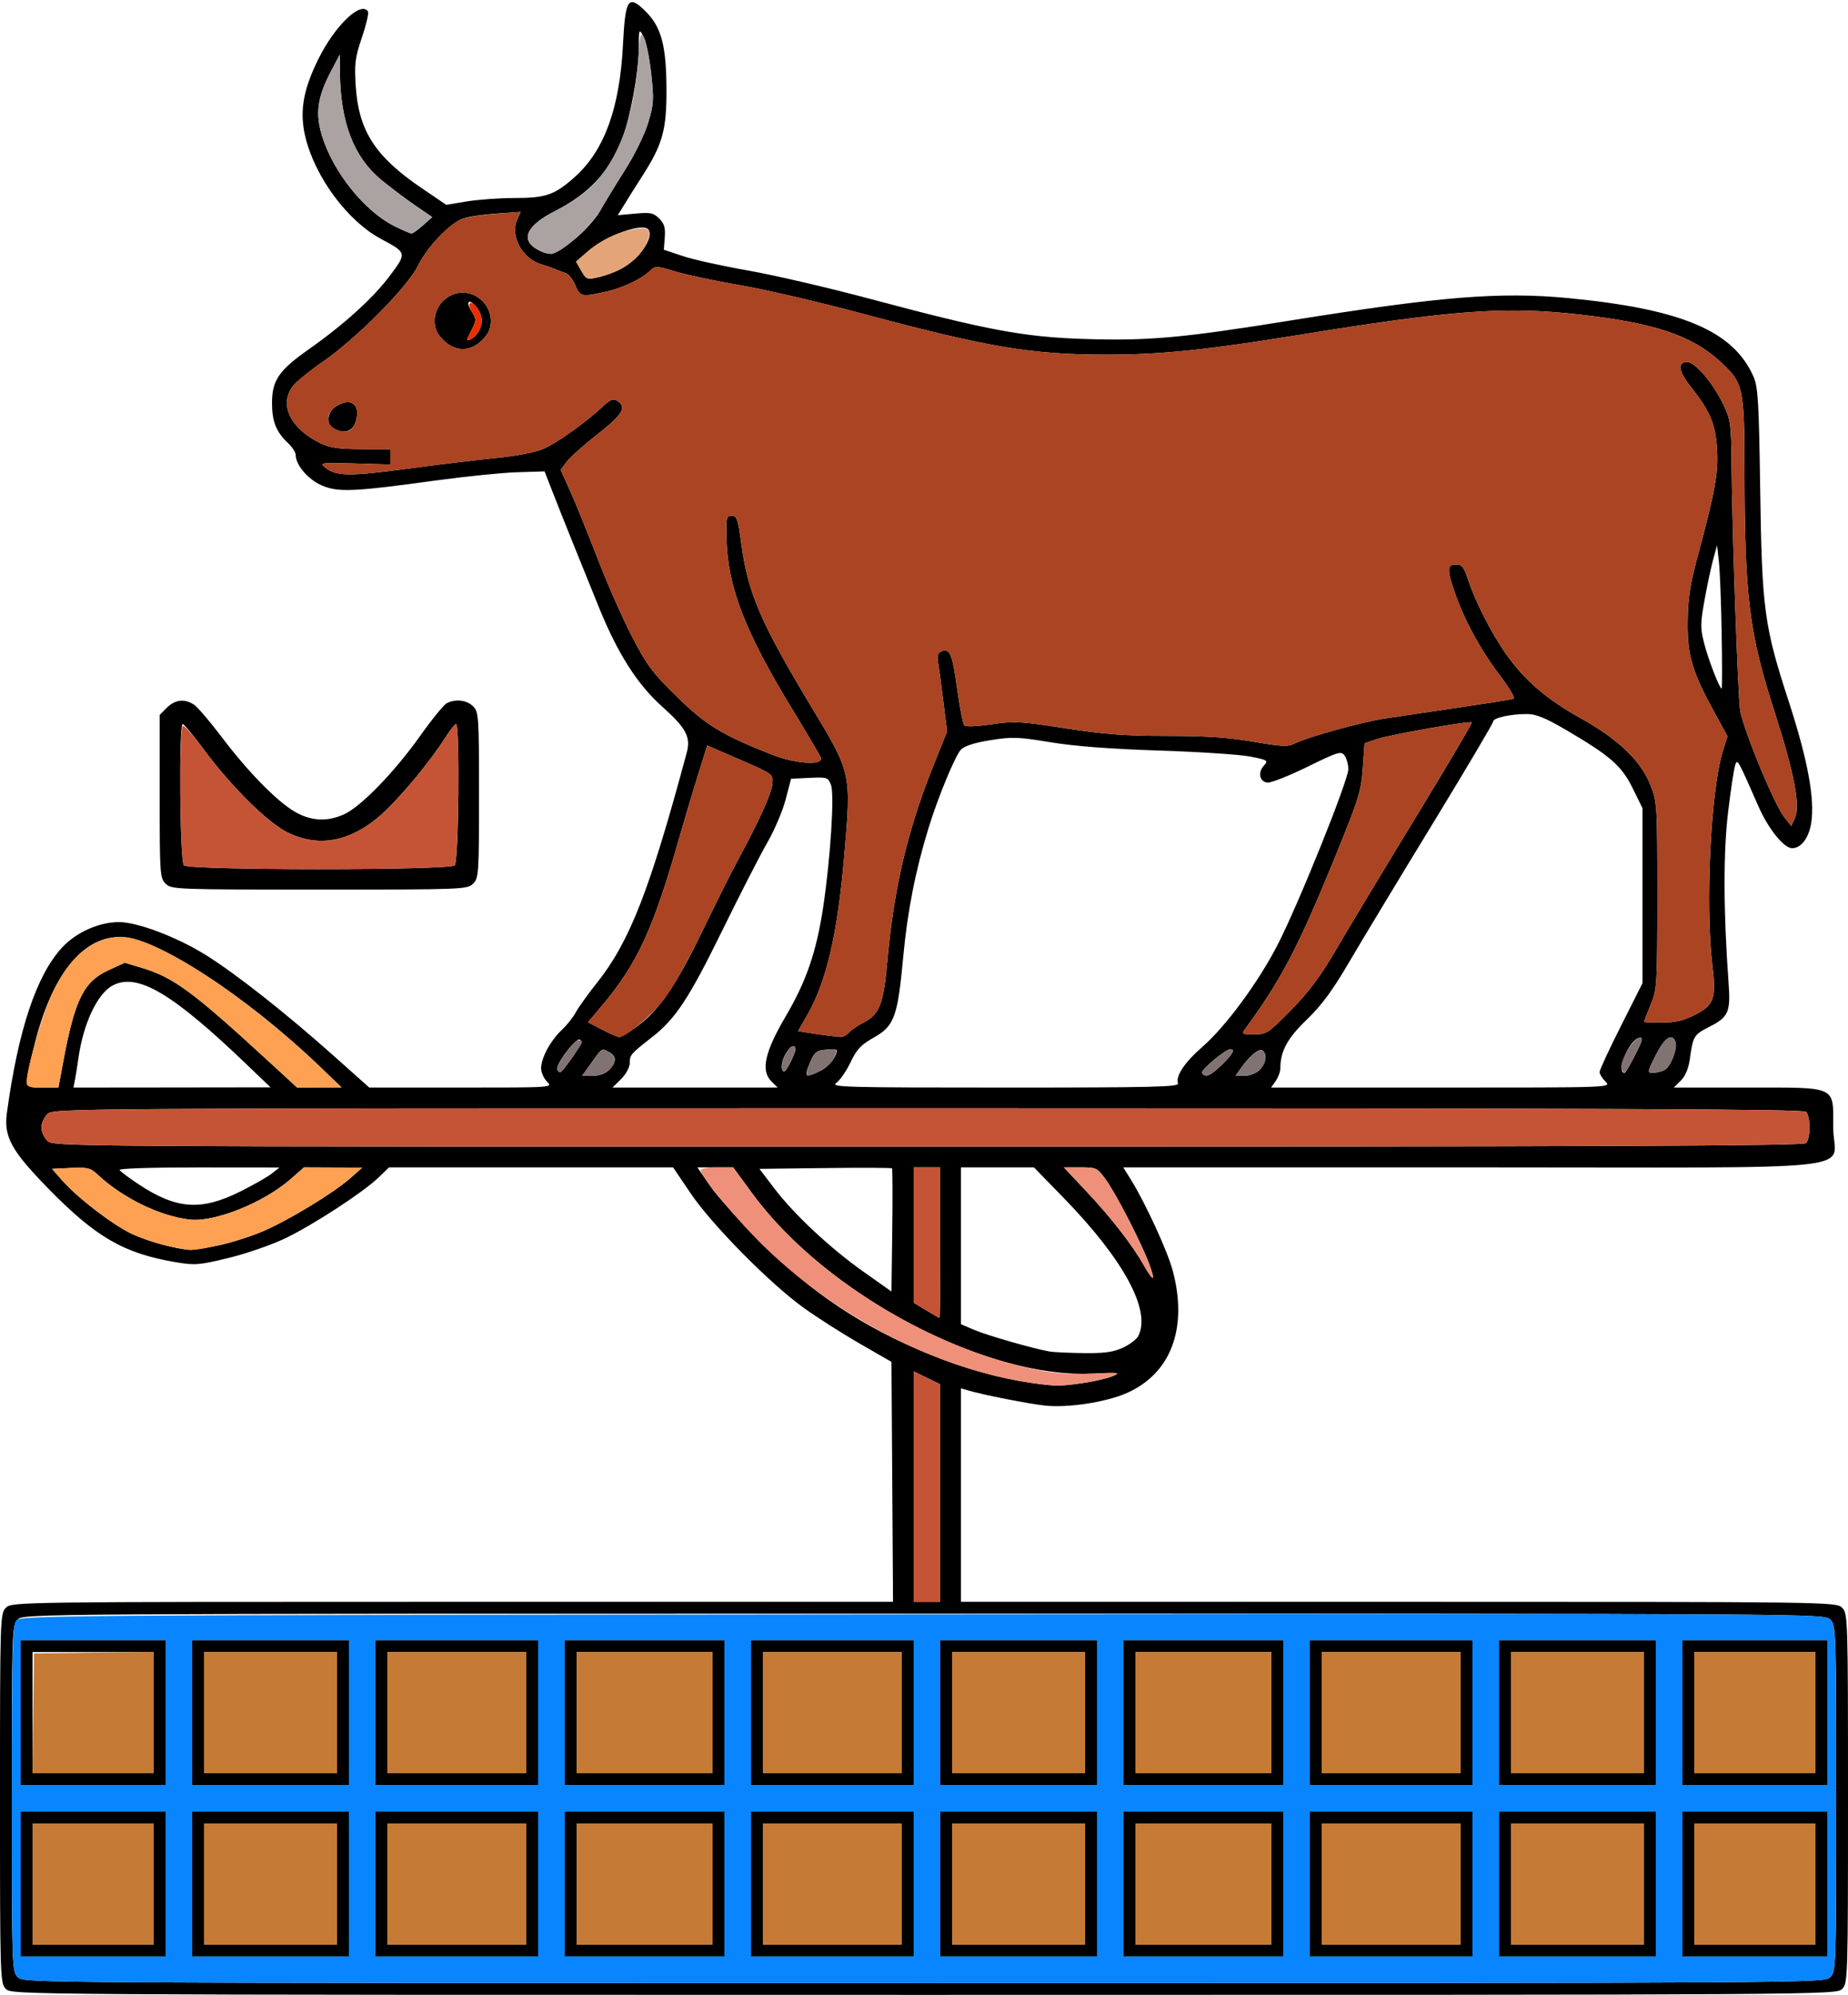 <?xml version="1.0" encoding="UTF-8" standalone="no"?>
<!DOCTYPE svg PUBLIC "-//W3C//DTD SVG 1.1//EN"
"http://www.w3.org/Graphics/SVG/1.1/DTD/svg11.dtd">
<svg width="556px" height="600px"
xmlns="http://www.w3.org/2000/svg" version="1.1">
<g transform="translate(0000, 0000) scale(1, 1)">
<path fill="#000000" stroke="none" d="
M 1.78 598.22
C 0.04 596.48 0.00 595.26 0.00 540.89
C 0.00 486.52 0.04 485.30 1.78 483.56
C 3.54 481.80 4.74 481.78 136.12 481.78
L 268.68 481.78
L 268.45 445.70
L 268.21 409.61
L 258.70 404.13
C 253.47 401.13 245.87 396.28 241.80 393.35
C 231.60 386.02 214.17 368.36 207.77 358.89
L 202.51 351.11
L 159.78 351.11
L 117.05 351.11
L 113.90 354.15
C 109.29 358.61 94.06 368.52 85.66 372.53
C 81.64 374.44 74.03 377.07 68.76 378.36
C 59.95 380.49 58.65 380.60 52.99 379.65
C 37.30 377.02 28.86 372.15 14.46 357.41
C 3.43 346.12 1.10 341.88 2.07 334.79
C 5.45 309.86 10.95 293.37 18.66 285.00
C 22.91 280.41 29.82 277.32 35.84 277.34
C 41.45 277.36 53.32 281.87 61.92 287.24
C 71.09 292.96 86.04 304.76 100.49 317.64
L 111.11 327.11
L 138.73 327.11
C 166.36 327.11 166.36 327.11 164.58 325.33
C 163.60 324.36 162.80 322.54 162.80 321.30
C 162.80 318.20 165.62 312.99 169.02 309.78
C 170.58 308.31 172.46 305.96 173.20 304.54
C 173.93 303.14 176.81 299.12 179.58 295.63
C 189.46 283.21 195.47 267.82 206.60 226.44
C 207.88 221.68 206.47 219.00 199.24 212.54
C 191.77 205.86 185.91 196.68 180.27 182.85
C 174.67 169.11 168.39 153.48 165.92 147.11
L 163.85 141.78
L 155.58 142.04
C 151.04 142.18 140.16 143.28 131.39 144.48
C 106.25 147.94 101.65 148.13 96.72 145.96
C 92.63 144.15 88.97 139.84 88.96 136.82
C 88.96 136.05 87.92 134.45 86.65 133.26
C 83.12 129.96 81.84 126.79 81.84 121.26
C 81.84 114.42 83.88 111.41 92.79 105.14
C 103.50 97.60 112.25 89.67 117.31 82.92
C 122.45 76.05 122.44 76.03 114.61 71.85
C 104.67 66.55 94.90 53.44 91.92 41.40
C 90.05 33.77 91.10 27.24 95.76 17.81
C 100.74 7.71 108.65 0.14 110.72 3.49
C 111.00 3.95 110.18 7.45 108.89 11.27
C 106.83 17.34 106.60 19.18 107.02 25.81
C 107.88 39.34 112.87 47.08 126.83 56.56
L 134.26 61.61
L 140.47 60.58
C 143.88 60.02 150.32 59.56 154.76 59.56
C 164.31 59.56 166.93 58.63 173.10 53.08
C 181.86 45.17 186.46 32.47 187.43 13.48
C 188.13 -0.36 189.00 -1.70 194.09 3.27
C 198.97 8.02 200.49 13.66 200.52 27.11
C 200.55 39.15 199.33 43.48 193.20 53.02
C 191.36 55.88 188.96 59.69 187.87 61.48
L 185.88 64.72
L 191.13 64.25
C 195.71 63.83 196.62 64.02 198.34 65.73
C 199.87 67.26 200.23 68.52 200.01 71.40
L 199.72 75.11
L 205.50 77.04
C 208.67 78.10 217.48 80.04 225.06 81.36
C 232.65 82.68 249.11 86.51 261.67 89.86
C 297.12 99.34 308.03 101.38 326.48 101.96
C 345.41 102.56 355.71 101.64 387.87 96.46
C 433.32 89.16 451.37 87.70 471.93 89.67
C 506.06 92.96 521.57 99.56 527.59 113.33
C 528.93 116.41 529.20 120.96 529.58 147.11
C 530.10 183.32 530.78 188.30 538.15 210.91
C 543.85 228.43 546.04 240.15 544.95 247.41
C 544.26 251.99 541.93 255.11 539.19 255.11
C 536.73 255.11 532.07 249.36 529.13 242.69
C 522.73 228.13 522.76 228.20 522.08 230.07
C 521.72 231.03 520.75 237.36 519.94 244.13
C 518.46 256.25 518.51 274.21 520.07 295.67
C 520.71 304.43 520.04 305.93 514.22 308.87
C 509.63 311.19 509.35 311.67 508.41 318.56
C 508.02 321.36 507.07 323.64 505.71 325.00
L 503.59 327.11
L 525.80 327.11
C 553.00 327.11 551.55 326.44 551.55 339.11
C 551.55 352.67 565.64 351.11 442.97 351.11
L 337.95 351.11
L 340.30 354.89
C 344.62 361.84 351.30 376.38 352.85 382.22
C 357.43 399.48 352.33 413.08 339.05 418.97
C 332.80 421.73 321.49 423.48 314.47 422.76
C 309.51 422.24 295.70 419.52 291.12 418.16
L 289.12 417.57
L 289.12 449.67
L 289.12 481.78
L 420.78 481.78
C 551.26 481.78 552.46 481.80 554.22 483.56
C 555.96 485.30 556.00 486.52 556.00 540.89
C 556.00 595.26 555.96 596.48 554.22 598.22
C 552.45 599.99 551.26 600.00 278.00 600.00
C 4.74 600.00 3.55 599.99 1.78 598.22
M 550.66 594.67
C 552.40 592.93 552.44 591.71 552.44 540.89
C 552.44 490.07 552.40 488.84 550.66 487.11
C 548.89 485.34 547.70 485.33 278.00 485.33
C 8.30 485.33 7.11 485.34 5.34 487.11
C 3.60 488.84 3.56 490.07 3.56 540.89
C 3.56 591.71 3.60 592.93 5.34 594.67
C 7.11 596.44 8.30 596.44 278.00 596.44
C 547.70 596.44 548.89 596.44 550.66 594.67
M 282.89 449.07
L 282.89 416.36
L 278.89 414.41
L 274.89 412.47
L 274.89 447.12
L 274.89 481.78
L 278.89 481.78
L 282.89 481.78
L 282.89 449.07
M 325.82 415.98
C 329.12 415.51 333.12 414.58 334.71 413.92
C 337.34 412.84 336.78 412.76 328.64 413.14
C 296.32 414.64 248.76 389.48 226.41 359.06
L 220.58 351.11
L 215.20 351.11
L 209.83 351.11
L 213.65 356.67
C 215.75 359.72 222.48 367.23 228.61 373.35
C 244.16 388.89 259.68 399.22 279.82 407.40
C 289.85 411.48 300.72 414.54 310.04 415.90
C 317.40 416.97 318.96 416.98 325.82 415.98
M 337.75 405.39
C 339.79 404.46 341.89 402.90 342.42 401.91
C 346.48 394.35 338.17 378.92 319.95 360.22
L 311.08 351.11
L 300.11 351.11
L 289.12 351.11
L 289.12 374.70
L 289.12 398.28
L 293.15 400.01
C 297.00 401.66 311.15 405.71 315.81 406.50
C 317.04 406.70 321.63 406.92 326.04 406.97
C 332.16 407.05 334.92 406.68 337.75 405.39
M 282.89 373.78
L 282.89 351.11
L 278.89 351.11
L 274.89 351.11
L 274.89 371.47
L 274.89 391.82
L 278.67 394.10
C 280.75 395.35 282.55 396.39 282.67 396.41
C 282.79 396.43 282.89 386.24 282.89 373.78
M 268.37 351.40
C 268.18 351.23 259.13 351.18 248.26 351.32
L 228.49 351.56
L 232.88 357.33
C 238.90 365.26 249.76 375.40 259.81 382.51
L 268.21 388.45
L 268.45 370.10
C 268.59 360.00 268.54 351.59 268.37 351.40
M 345.62 379.80
C 343.34 373.69 335.73 358.98 332.66 354.74
C 330.12 351.24 329.85 351.11 325.05 351.11
L 320.07 351.11
L 326.73 358.19
C 334.31 366.23 340.75 374.52 344.16 380.60
C 347.06 385.75 347.71 385.40 345.62 379.80
M 65.64 374.60
C 69.42 373.82 75.51 371.89 79.17 370.30
C 87.06 366.90 100.40 358.77 105.42 354.34
L 108.98 351.18
L 100.21 351.15
L 91.46 351.11
L 87.54 354.56
C 79.34 361.77 64.44 367.73 56.93 366.80
C 47.85 365.68 36.80 360.25 29.26 353.19
C 27.22 351.28 26.26 351.05 21.31 351.29
L 15.67 351.56
L 18.73 355.05
C 23.29 360.24 33.89 368.38 39.64 371.10
C 44.26 373.28 53.24 375.75 57.19 375.93
C 58.07 375.96 61.87 375.37 65.64 374.60
M 72.48 358.28
C 76.41 356.31 80.62 353.90 81.84 352.92
L 84.07 351.15
L 59.77 351.13
C 45.57 351.12 35.68 351.44 35.98 351.91
C 36.25 352.36 38.77 354.25 41.59 356.12
C 53.09 363.77 60.53 364.28 72.48 358.28
M 543.37 343.82
C 544.75 342.44 544.75 335.78 543.37 334.40
C 542.54 333.57 482.63 333.33 279.16 333.33
C 17.20 333.33 16.00 333.34 14.23 335.11
C 13.26 336.09 12.45 337.88 12.45 339.11
C 12.45 340.34 13.26 342.13 14.23 343.11
C 16.00 344.88 17.20 344.89 279.16 344.89
C 482.63 344.89 542.54 344.65 543.37 343.82
M 19.11 318.89
C 22.53 300.60 25.24 295.20 32.66 291.80
L 37.56 289.56
L 42.95 291.19
C 52.12 293.96 58.02 298.29 79.62 318.12
L 89.40 327.10
L 96.08 327.08
L 102.75 327.06
L 96.52 321.07
C 73.93 299.36 46.95 281.86 36.03 281.83
C 24.62 281.80 15.38 293.61 10.23 314.83
C 7.15 327.54 7.06 327.11 12.79 327.11
L 17.57 327.11
L 19.11 318.89
M 73.84 319.80
C 51.76 298.67 41.35 292.54 33.98 296.36
C 29.35 298.75 25.10 307.70 23.60 318.22
C 23.29 320.43 22.83 323.32 22.57 324.67
L 22.10 327.11
L 51.75 327.08
L 81.40 327.04
L 73.84 319.80
M 232.08 325.23
C 228.84 321.99 230.08 316.41 236.42 305.63
C 242.59 295.14 245.64 286.25 247.66 272.89
C 249.85 258.32 251.10 238.94 250.02 236.11
C 249.14 233.80 248.87 233.71 243.55 233.96
L 238.01 234.22
L 236.38 240.44
C 235.49 243.87 233.01 249.69 230.88 253.38
C 228.74 257.08 222.60 269.08 217.22 280.04
C 207.27 300.34 203.24 306.44 196.16 311.96
C 189.81 316.92 189.48 317.29 189.48 319.62
C 189.48 320.97 188.42 322.98 186.89 324.52
L 184.28 327.11
L 209.13 327.11
L 233.96 327.11
L 232.08 325.23
M 354.42 325.86
C 353.61 323.75 356.45 319.46 361.66 314.95
C 368.73 308.84 378.69 295.32 384.49 283.97
C 390.85 271.52 405.66 234.71 405.66 231.35
C 405.66 229.94 405.15 228.09 404.53 227.24
C 403.49 225.82 402.62 226.09 393.27 230.68
C 387.70 233.40 382.31 235.52 381.28 235.38
C 378.92 235.04 378.38 232.34 380.27 230.26
C 381.66 228.73 381.45 228.60 376.12 227.55
C 373.04 226.94 360.72 226.13 348.72 225.74
C 334.09 225.27 323.37 224.45 316.08 223.25
C 306.32 221.64 304.51 221.57 297.98 222.62
C 293.21 223.39 290.17 224.36 289.13 225.45
C 287.40 227.24 282.25 239.67 279.40 248.93
C 275.45 261.73 273.02 274.08 271.75 287.80
C 270.07 305.88 269.09 308.58 262.84 312.10
C 259.03 314.25 257.73 315.63 255.90 319.50
C 254.66 322.12 252.73 324.91 251.61 325.69
C 249.75 327.00 253.74 327.11 302.24 327.11
C 347.18 327.11 354.83 326.92 354.42 325.86
M 483.05 325.33
C 482.07 324.36 481.27 323.06 481.26 322.44
C 481.26 321.83 484.16 315.57 487.71 308.53
L 494.17 295.72
L 494.17 269.40
L 494.17 243.08
L 491.22 237.08
C 487.88 230.30 484.46 227.32 471.04 219.47
C 465.04 215.96 462.15 214.77 459.48 214.76
C 454.53 214.74 449.25 215.90 449.25 217.00
C 449.25 217.52 440.90 231.60 430.71 248.30
C 420.51 265.00 409.25 283.66 405.67 289.78
C 400.90 297.92 397.56 302.44 393.17 306.67
C 387.31 312.30 385.21 316.18 385.21 321.36
C 385.20 322.35 384.57 324.05 383.81 325.14
L 382.43 327.11
L 433.63 327.11
C 484.83 327.11 484.83 327.11 483.05 325.33
M 183.26 321.78
C 185.50 319.54 185.53 317.65 183.32 316.48
C 180.98 315.23 181.24 315.08 178.02 319.56
L 175.14 323.56
L 178.31 323.56
C 180.30 323.56 182.15 322.89 183.26 321.78
M 246.75 322.10
C 249.28 320.89 251.76 317.83 251.76 315.90
C 251.76 315.65 250.29 315.57 248.50 315.72
C 245.61 315.97 245.07 316.43 243.64 319.78
C 241.87 323.96 242.26 324.24 246.75 322.10
M 367.59 320.27
C 370.90 317.04 371.72 315.56 370.20 315.56
C 368.71 315.56 361.15 321.90 361.66 322.72
C 362.60 324.25 364.18 323.59 367.59 320.27
M 378.97 321.78
C 380.90 319.85 381.32 316.90 379.81 315.96
C 378.74 315.31 376.07 317.48 373.47 321.11
L 371.73 323.56
L 374.46 323.56
C 376.01 323.56 377.96 322.78 378.97 321.78
M 172.13 318.12
C 174.19 315.24 175.08 313.25 174.56 312.73
C 173.52 311.69 166.86 320.44 167.68 321.76
C 168.51 323.10 168.59 323.04 172.13 318.12
M 239.27 315.78
C 239.34 313.72 237.59 314.64 236.14 317.41
C 235.36 318.92 234.99 320.83 235.31 321.64
C 235.76 322.81 236.23 322.47 237.56 320.00
C 238.48 318.28 239.25 316.39 239.27 315.78
M 491.98 317.26
C 494.33 312.61 494.49 311.89 493.12 312.16
C 490.15 312.73 486.06 322.67 488.79 322.67
C 489.05 322.67 490.48 320.23 491.98 317.26
M 500.84 321.79
C 502.70 320.78 504.82 315.24 504.07 313.30
C 503.03 310.61 500.80 312.15 498.18 317.33
C 495.59 322.46 495.55 322.67 497.33 322.67
C 498.35 322.67 499.93 322.27 500.84 321.79
M 191.47 308.87
C 198.32 303.85 203.32 296.58 211.34 280.00
C 215.48 271.45 220.28 261.84 222.02 258.67
C 228.29 247.15 232.16 238.60 232.39 235.74
C 232.63 232.83 232.62 232.82 222.70 228.52
L 212.78 224.22
L 210.10 232.77
C 208.62 237.48 206.16 245.73 204.63 251.11
C 196.52 279.63 191.82 289.82 180.81 302.84
L 176.90 307.46
L 181.19 309.69
C 183.55 310.92 185.88 311.93 186.37 311.94
C 186.86 311.95 189.16 310.57 191.47 308.87
M 255.37 310.60
C 256.01 309.83 258.09 308.41 259.99 307.44
C 264.58 305.10 265.84 301.83 266.93 289.51
C 268.90 267.27 273.01 249.76 280.85 230.22
L 284.95 220.00
L 283.90 211.56
C 283.33 206.92 282.62 201.62 282.31 199.80
C 281.89 197.17 282.09 196.36 283.28 195.89
C 285.81 194.93 286.55 196.71 287.99 207.24
C 288.76 212.79 289.71 217.70 290.11 218.15
C 290.55 218.64 293.80 218.52 298.30 217.85
C 305.15 216.84 306.95 216.93 320.49 219.04
C 332.23 220.86 338.46 221.33 351.09 221.34
C 362.79 221.34 369.62 221.80 377.07 223.08
C 385.78 224.58 387.52 224.66 389.53 223.62
C 393.22 221.72 409.93 217.09 416.78 216.08
C 420.20 215.56 430.01 214.12 438.57 212.85
C 447.13 211.59 454.64 210.40 455.25 210.20
C 455.95 209.97 454.39 207.25 451.10 202.92
C 445.44 195.47 440.47 186.31 437.67 178.16
C 435.30 171.31 435.37 169.78 438.06 169.78
C 439.86 169.78 440.45 170.52 441.74 174.44
C 443.93 181.12 448.84 190.68 453.30 196.97
C 458.78 204.68 465.43 210.37 475.55 216.00
C 486.82 222.27 493.65 228.78 496.51 236.00
C 498.58 241.22 498.62 241.96 498.62 269.33
C 498.62 296.33 498.55 297.51 496.62 302.22
C 495.52 304.91 494.62 307.21 494.62 307.33
C 494.62 307.46 497.03 307.56 499.98 307.56
C 503.97 307.56 506.50 306.98 509.80 305.30
C 515.76 302.28 516.41 300.43 515.17 290.05
C 513.02 272.16 514.71 237.67 518.31 226.04
L 519.74 221.43
L 515.99 214.61
C 509.13 202.11 507.64 197.16 507.76 187.11
C 507.83 180.20 508.46 175.95 510.59 168.00
C 516.05 147.72 517.05 142.19 516.59 135.04
C 516.10 127.48 514.54 123.74 508.86 116.56
C 504.96 111.64 504.53 108.89 507.63 108.89
C 510.04 108.89 515.51 115.35 518.55 121.78
C 520.70 126.32 520.87 127.61 520.97 140.00
C 521.11 159.36 522.95 211.12 523.59 213.99
C 525.22 221.25 533.97 242.24 536.93 245.93
L 538.93 248.44
L 540.02 246.05
C 541.72 242.33 539.84 232.57 533.88 214.05
C 526.26 190.39 524.92 179.63 524.86 141.78
C 524.82 116.34 524.56 115.19 517.51 108.72
C 508.95 100.86 497.70 97.11 475.05 94.58
C 452.78 92.08 437.04 93.24 390.53 100.78
C 362.94 105.26 349.27 106.67 333.13 106.67
C 310.24 106.67 297.47 104.52 259.23 94.28
C 246.46 90.85 230.05 87.04 222.76 85.80
C 215.47 84.56 206.75 82.72 203.39 81.72
C 197.33 79.90 197.27 79.90 195.38 81.62
C 192.55 84.21 186.96 86.76 181.66 87.89
C 174.90 89.32 174.53 89.23 173.08 85.77
C 172.36 84.04 171.05 82.41 170.18 82.13
C 169.30 81.85 167.78 81.28 166.80 80.86
C 165.82 80.45 164.12 79.86 163.01 79.55
C 157.16 77.91 153.36 70.97 155.61 66.02
L 156.66 63.73
L 149.26 64.25
C 145.19 64.54 140.67 65.22 139.21 65.77
C 135.20 67.27 128.45 74.38 125.74 79.95
C 122.66 86.26 107.31 101.76 97.30 108.68
C 93.32 111.42 89.22 114.75 88.18 116.06
C 83.81 121.62 87.35 128.96 96.52 133.36
C 99.27 134.68 102.05 135.08 108.75 135.09
L 117.43 135.11
L 117.43 137.40
L 117.43 139.71
L 106.71 139.40
C 96.45 139.12 96.07 139.18 97.87 140.64
C 101.12 143.26 105.07 143.32 122.40 141.00
C 131.65 139.75 143.77 138.28 149.33 137.74
C 155.20 137.16 161.10 136.03 163.40 135.04
C 167.48 133.30 176.11 127.16 181.28 122.33
C 183.64 120.12 184.49 119.79 185.73 120.56
C 188.69 122.44 187.36 124.68 179.79 130.60
C 175.68 133.81 171.50 137.55 170.50 138.89
L 168.68 141.33
L 171.59 147.78
C 173.19 151.32 176.85 160.35 179.73 167.82
C 182.62 175.31 187.29 185.90 190.12 191.38
C 194.64 200.13 196.28 202.33 203.72 209.60
C 212.46 218.15 217.20 221.03 232.34 227.00
C 239.41 229.78 247.87 230.29 246.94 227.88
C 246.63 227.08 242.81 220.58 238.43 213.41
C 224.20 190.11 218.98 176.65 218.59 162.22
C 218.41 155.68 218.54 155.11 220.15 155.11
C 221.68 155.11 222.04 156.12 222.99 163.24
C 225.02 178.43 228.74 187.08 244.45 213.15
C 256.13 232.53 256.15 232.60 254.03 257.12
C 251.98 280.99 248.70 295.15 242.84 305.36
L 240.11 310.12
L 243.05 310.60
C 246.00 311.09 250.10 311.62 252.76 311.87
C 253.55 311.94 254.73 311.37 255.37 310.60
M 388.44 303.78
C 393.85 298.28 397.29 293.66 402.14 285.33
C 405.70 279.22 416.40 261.48 425.89 245.92
C 435.39 230.36 443.00 217.47 442.82 217.27
C 442.26 216.73 418.06 221.00 414.11 222.35
L 410.55 223.56
L 410.02 231.11
C 409.54 237.96 408.76 240.44 401.68 257.78
C 390.63 284.85 385.48 294.69 374.64 309.45
C 373.49 311.00 373.67 311.11 377.32 311.11
C 381.04 311.11 381.59 310.76 388.44 303.78
M 517.99 190.44
C 517.84 181.28 517.46 171.58 517.15 168.89
L 516.60 164.00
L 515.39 168.44
C 514.73 170.89 513.57 176.39 512.80 180.68
C 511.57 187.59 511.56 189.03 512.74 193.56
C 513.98 198.41 517.35 207.11 517.98 207.11
C 518.14 207.11 518.15 199.61 517.99 190.44
M 186.67 80.95
C 192.04 78.20 196.73 71.69 195.16 69.16
C 193.67 66.76 182.44 70.75 176.73 75.72
L 173.31 78.69
L 174.89 81.44
C 176.38 84.04 176.65 84.14 179.94 83.40
C 181.85 82.97 184.89 81.88 186.67 80.95
M 172.75 72.07
C 175.79 69.61 179.21 65.83 180.56 63.40
C 181.89 61.04 185.25 55.53 188.03 51.15
C 190.92 46.62 193.92 40.52 194.98 37.00
C 196.69 31.39 196.78 30.04 195.93 22.18
C 195.40 17.42 194.36 12.38 193.60 10.99
C 192.25 8.49 192.22 8.55 192.19 14.79
C 192.15 21.77 189.56 35.72 187.16 41.86
C 183.30 51.73 177.17 58.31 167.00 63.47
C 158.34 67.87 156.41 72.18 161.79 75.10
C 165.52 77.13 167.01 76.71 172.75 72.07
M 127.28 67.76
L 130.04 65.29
L 124.87 61.76
C 122.03 59.81 117.42 56.33 114.62 54.03
C 106.43 47.24 102.40 36.74 102.27 21.78
L 102.22 16.44
L 99.64 21.33
C 95.46 29.27 94.80 34.11 96.93 41.00
C 100.28 51.81 109.70 63.54 118.63 67.99
C 121.09 69.22 123.43 70.22 123.81 70.22
C 124.20 70.22 125.76 69.11 127.28 67.76"/>
<path fill="#000000" stroke="none" d="
M 49.82 265.78
C 48.13 264.09 48.04 262.82 48.04 239.51
L 48.04 215.03
L 50.22 212.84
C 52.72 210.36 55.67 210.06 58.48 212.03
C 59.55 212.77 63.28 217.16 66.76 221.76
C 74.53 232.05 83.26 240.97 88.67 244.13
C 93.54 246.99 98.54 247.24 103.64 244.86
C 108.67 242.52 118.65 232.23 126.26 221.54
C 129.83 216.51 133.48 212.01 134.37 211.54
C 136.98 210.13 140.42 210.53 142.34 212.44
C 144.03 214.13 144.12 215.40 144.12 239.11
C 144.12 262.82 144.03 264.09 142.34 265.78
C 140.60 267.51 139.37 267.56 96.08 267.56
C 52.78 267.56 51.55 267.51 49.82 265.78
M 136.82 260.27
C 138.02 259.07 138.41 217.78 137.22 217.78
C 136.86 217.78 135.35 219.68 133.88 222.00
C 129.97 228.20 121.98 238.00 116.48 243.38
C 106.60 253.01 96.34 255.35 86.29 250.26
C 80.34 247.24 69.40 236.38 61.42 225.56
C 58.26 221.28 55.36 217.78 54.97 217.78
C 53.76 217.78 54.11 259.04 55.33 260.27
C 56.87 261.80 135.28 261.80 136.82 260.27"/>
<path fill="#000000" stroke="none" d="
M 6.23 566.67
L 6.23 544.89
L 28.02 544.89
L 49.82 544.89
L 49.82 566.67
L 49.82 588.44
L 28.02 588.44
L 6.23 588.44
L 6.23 566.67
M 46.26 566.67
L 46.26 548.44
L 28.02 548.44
L 9.79 548.44
L 9.79 566.67
L 9.79 584.89
L 28.02 584.89
L 46.26 584.89
L 46.26 566.67"/>
<path fill="#000000" stroke="none" d="
M 57.82 566.67
L 57.82 544.89
L 81.40 544.89
L 104.97 544.89
L 104.97 566.67
L 104.97 588.44
L 81.40 588.44
L 57.82 588.44
L 57.82 566.67
M 101.41 566.67
L 101.41 548.44
L 81.40 548.44
L 61.38 548.44
L 61.38 566.67
L 61.38 584.89
L 81.40 584.89
L 101.41 584.89
L 101.41 566.67"/>
<path fill="#000000" stroke="none" d="
M 112.98 566.67
L 112.98 544.89
L 137.44 544.89
L 161.91 544.89
L 161.91 566.67
L 161.91 588.44
L 137.44 588.44
L 112.98 588.44
L 112.98 566.67
M 158.35 566.67
L 158.35 548.44
L 137.44 548.44
L 116.54 548.44
L 116.54 566.67
L 116.54 584.89
L 137.44 584.89
L 158.35 584.89
L 158.35 566.67"/>
<path fill="#000000" stroke="none" d="
M 169.91 566.67
L 169.91 544.89
L 193.93 544.89
L 217.95 544.89
L 217.95 566.67
L 217.95 588.44
L 193.93 588.44
L 169.91 588.44
L 169.91 566.67
M 214.39 566.67
L 214.39 548.44
L 193.93 548.44
L 173.47 548.44
L 173.47 566.67
L 173.47 584.89
L 193.93 584.89
L 214.39 584.89
L 214.39 566.67"/>
<path fill="#000000" stroke="none" d="
M 225.96 566.67
L 225.96 544.89
L 250.42 544.89
L 274.89 544.89
L 274.89 566.67
L 274.89 588.44
L 250.42 588.44
L 225.96 588.44
L 225.96 566.67
M 271.33 566.67
L 271.33 548.44
L 250.42 548.44
L 229.52 548.44
L 229.52 566.67
L 229.52 584.89
L 250.42 584.89
L 271.33 584.89
L 271.33 566.67"/>
<path fill="#000000" stroke="none" d="
M 282.89 566.67
L 282.89 544.89
L 306.47 544.89
L 330.04 544.89
L 330.04 566.67
L 330.04 588.44
L 306.47 588.44
L 282.89 588.44
L 282.89 566.67
M 326.48 566.67
L 326.48 548.44
L 306.47 548.44
L 286.45 548.44
L 286.45 566.67
L 286.45 584.89
L 306.47 584.89
L 326.48 584.89
L 326.48 566.67"/>
<path fill="#000000" stroke="none" d="
M 338.05 566.67
L 338.05 544.89
L 362.07 544.89
L 386.09 544.89
L 386.09 566.67
L 386.09 588.44
L 362.07 588.44
L 338.05 588.44
L 338.05 566.67
M 382.53 566.67
L 382.53 548.44
L 362.07 548.44
L 341.61 548.44
L 341.61 566.67
L 341.61 584.89
L 362.07 584.89
L 382.53 584.89
L 382.53 566.67"/>
<path fill="#000000" stroke="none" d="
M 394.09 566.67
L 394.09 544.89
L 418.56 544.89
L 443.02 544.89
L 443.02 566.67
L 443.02 588.44
L 418.56 588.44
L 394.09 588.44
L 394.09 566.67
M 439.46 566.67
L 439.46 548.44
L 418.56 548.44
L 397.65 548.44
L 397.65 566.67
L 397.65 584.89
L 418.56 584.89
L 439.46 584.89
L 439.46 566.67"/>
<path fill="#000000" stroke="none" d="
M 451.03 566.67
L 451.03 544.89
L 474.60 544.89
L 498.18 544.89
L 498.18 566.67
L 498.18 588.44
L 474.60 588.44
L 451.03 588.44
L 451.03 566.67
M 494.62 566.67
L 494.62 548.44
L 474.60 548.44
L 454.59 548.44
L 454.59 566.67
L 454.59 584.89
L 474.60 584.89
L 494.62 584.89
L 494.62 566.67"/>
<path fill="#000000" stroke="none" d="
M 506.18 566.67
L 506.18 544.89
L 527.98 544.89
L 549.77 544.89
L 549.77 566.67
L 549.77 588.44
L 527.98 588.44
L 506.18 588.44
L 506.18 566.67
M 546.21 566.67
L 546.21 548.44
L 527.98 548.44
L 509.74 548.44
L 509.74 566.67
L 509.74 584.89
L 527.98 584.89
L 546.21 584.89
L 546.21 566.67"/>
<path fill="#000000" stroke="none" d="
M 6.23 515.11
L 6.23 493.33
L 28.02 493.33
L 49.82 493.33
L 49.82 515.11
L 49.82 536.89
L 28.02 536.89
L 6.23 536.89
L 6.23 515.11
M 46.26 515.11
L 46.26 496.89
L 28.02 496.89
L 9.79 496.89
L 9.79 515.11
L 9.79 533.33
L 28.02 533.33
L 46.26 533.33
L 46.26 515.11"/>
<path fill="#000000" stroke="none" d="
M 57.82 515.11
L 57.82 493.33
L 81.40 493.33
L 104.97 493.33
L 104.97 515.11
L 104.97 536.89
L 81.40 536.89
L 57.82 536.89
L 57.82 515.11
M 101.41 515.11
L 101.41 496.89
L 81.40 496.89
L 61.38 496.89
L 61.38 515.11
L 61.38 533.33
L 81.40 533.33
L 101.41 533.33
L 101.41 515.11"/>
<path fill="#000000" stroke="none" d="
M 112.98 515.11
L 112.98 493.33
L 137.44 493.33
L 161.91 493.33
L 161.91 515.11
L 161.91 536.89
L 137.44 536.89
L 112.98 536.89
L 112.98 515.11
M 158.35 515.11
L 158.35 496.89
L 137.44 496.89
L 116.54 496.89
L 116.54 515.11
L 116.54 533.33
L 137.44 533.33
L 158.35 533.33
L 158.35 515.11"/>
<path fill="#000000" stroke="none" d="
M 169.91 515.11
L 169.91 493.33
L 193.93 493.33
L 217.95 493.33
L 217.95 515.11
L 217.95 536.89
L 193.93 536.89
L 169.91 536.89
L 169.91 515.11
M 214.39 515.11
L 214.39 496.89
L 193.93 496.89
L 173.47 496.89
L 173.47 515.11
L 173.47 533.33
L 193.93 533.33
L 214.39 533.33
L 214.39 515.11"/>
<path fill="#000000" stroke="none" d="
M 225.96 515.11
L 225.96 493.33
L 250.42 493.33
L 274.89 493.33
L 274.89 515.11
L 274.89 536.89
L 250.42 536.89
L 225.96 536.89
L 225.96 515.11
M 271.33 515.11
L 271.33 496.89
L 250.42 496.89
L 229.52 496.89
L 229.52 515.11
L 229.52 533.33
L 250.42 533.33
L 271.33 533.33
L 271.33 515.11"/>
<path fill="#000000" stroke="none" d="
M 282.89 515.11
L 282.89 493.33
L 306.47 493.33
L 330.04 493.33
L 330.04 515.11
L 330.04 536.89
L 306.47 536.89
L 282.89 536.89
L 282.89 515.11
M 326.48 515.11
L 326.48 496.89
L 306.47 496.89
L 286.45 496.89
L 286.45 515.11
L 286.45 533.33
L 306.47 533.33
L 326.48 533.33
L 326.48 515.11"/>
<path fill="#000000" stroke="none" d="
M 338.05 515.11
L 338.05 493.33
L 362.07 493.33
L 386.09 493.33
L 386.09 515.11
L 386.09 536.89
L 362.07 536.89
L 338.05 536.89
L 338.05 515.11
M 382.53 515.11
L 382.53 496.89
L 362.07 496.89
L 341.61 496.89
L 341.61 515.11
L 341.61 533.33
L 362.07 533.33
L 382.53 533.33
L 382.53 515.11"/>
<path fill="#000000" stroke="none" d="
M 394.09 515.11
L 394.09 493.33
L 418.56 493.33
L 443.02 493.33
L 443.02 515.11
L 443.02 536.89
L 418.56 536.89
L 394.09 536.89
L 394.09 515.11
M 439.46 515.11
L 439.46 496.89
L 418.56 496.89
L 397.65 496.89
L 397.65 515.11
L 397.65 533.33
L 418.56 533.33
L 439.46 533.33
L 439.46 515.11"/>
<path fill="#000000" stroke="none" d="
M 451.03 515.11
L 451.03 493.33
L 474.60 493.33
L 498.18 493.33
L 498.18 515.11
L 498.18 536.89
L 474.60 536.89
L 451.03 536.89
L 451.03 515.11
M 494.62 515.11
L 494.62 496.89
L 474.60 496.89
L 454.59 496.89
L 454.59 515.11
L 454.59 533.33
L 474.60 533.33
L 494.62 533.33
L 494.62 515.11"/>
<path fill="#000000" stroke="none" d="
M 506.18 515.11
L 506.18 493.33
L 527.98 493.33
L 549.77 493.33
L 549.77 515.11
L 549.77 536.89
L 527.98 536.89
L 506.18 536.89
L 506.18 515.11
M 546.21 515.11
L 546.21 496.89
L 527.98 496.89
L 509.74 496.89
L 509.74 515.11
L 509.74 533.33
L 527.98 533.33
L 546.21 533.33
L 546.21 515.11"/>
<path fill="#000000" stroke="none" d="
M 100.30 128.82
C 97.99 127.47 98.37 124.01 101.02 122.27
C 105.76 119.16 108.89 121.94 106.81 127.40
C 105.84 129.94 103.21 130.52 100.30 128.82"/>
<path fill="#000000" stroke="none" d="
M 133.37 102.29
C 131.45 100.36 130.77 98.85 130.77 96.44
C 130.77 91.93 134.70 88.00 139.22 88.00
C 143.74 88.00 147.67 91.93 147.67 96.44
C 147.67 98.85 147.00 100.36 145.08 102.29
C 141.48 105.88 136.96 105.88 133.37 102.29
M 143.62 100.25
C 145.48 97.60 145.37 94.86 143.31 92.32
C 141.07 89.57 139.97 90.72 141.94 93.73
C 143.28 95.78 143.32 96.38 142.26 98.48
C 141.61 99.80 140.91 101.19 140.73 101.56
C 139.97 103.13 142.36 102.04 143.62 100.25"/>
<path fill="#aba2a2" stroke="none" d="
M 161.79 75.10
C 156.41 72.18 158.34 67.87 167.00 63.47
C 174.51 59.66 179.01 55.88 182.59 50.44
C 188.05 42.07 191.00 31.75 192.04 17.33
C 192.55 10.08 192.72 9.53 193.79 11.42
C 194.45 12.57 195.40 17.40 195.92 22.17
C 196.78 30.04 196.69 31.38 194.98 37.00
C 193.92 40.52 190.92 46.62 188.03 51.15
C 185.25 55.53 181.89 61.04 180.56 63.40
C 177.96 68.06 168.37 76.47 165.74 76.41
C 164.85 76.39 163.08 75.80 161.79 75.10"/>
<path fill="#aba2a2" stroke="none" d="
M 118.63 67.99
C 109.70 63.54 100.28 51.81 96.93 41.00
C 94.80 34.11 95.46 29.27 99.64 21.33
L 102.22 16.44
L 102.27 21.78
C 102.40 36.74 106.43 47.24 114.62 54.03
C 117.42 56.33 122.03 59.81 124.87 61.76
L 130.04 65.29
L 127.28 67.76
C 125.76 69.11 124.20 70.22 123.81 70.22
C 123.43 70.22 121.09 69.22 118.63 67.99"/>
<path fill="#aa4422" stroke="none" d="
M 181.19 309.69
L 176.90 307.46
L 180.81 302.84
C 191.82 289.82 196.52 279.63 204.63 251.11
C 206.16 245.73 208.62 237.48 210.10 232.77
L 212.78 224.22
L 222.70 228.52
C 232.62 232.82 232.63 232.83 232.39 235.74
C 232.16 238.60 228.29 247.15 222.02 258.67
C 220.28 261.84 215.48 271.45 211.34 280.00
C 207.12 288.74 202.04 297.80 199.75 300.67
C 195.85 305.56 188.24 311.97 186.37 311.94
C 185.88 311.93 183.55 310.92 181.19 309.69"/>
<path fill="#aa4422" stroke="none" d="
M 248.64 311.41
C 247.18 311.24 244.66 310.87 243.05 310.60
L 240.11 310.12
L 242.84 305.36
C 248.70 295.15 251.98 280.99 254.03 257.12
C 256.15 232.60 256.13 232.53 244.45 213.15
C 228.74 187.08 225.02 178.43 222.99 163.24
C 222.04 156.12 221.68 155.11 220.15 155.11
C 218.54 155.11 218.41 155.68 218.59 162.22
C 218.98 176.65 224.20 190.11 238.43 213.41
C 242.81 220.58 246.63 227.08 246.94 227.88
C 247.87 230.29 239.41 229.78 232.34 227.00
C 217.20 221.03 212.46 218.15 203.72 209.60
C 196.28 202.33 194.64 200.13 190.12 191.38
C 187.29 185.90 182.62 175.31 179.73 167.82
C 176.85 160.35 173.19 151.32 171.59 147.78
L 168.68 141.33
L 170.50 138.89
C 171.50 137.55 175.68 133.81 179.79 130.60
C 187.36 124.68 188.69 122.44 185.73 120.56
C 184.49 119.79 183.64 120.12 181.28 122.33
C 176.11 127.16 167.48 133.30 163.40 135.04
C 161.10 136.03 155.20 137.16 149.33 137.74
C 143.77 138.28 131.65 139.75 122.40 141.00
C 105.07 143.32 101.12 143.26 97.87 140.64
C 96.07 139.18 96.45 139.12 106.71 139.40
L 117.43 139.71
L 117.43 137.40
L 117.43 135.11
L 108.75 135.09
C 102.05 135.08 99.27 134.68 96.52 133.36
C 87.35 128.96 83.81 121.62 88.18 116.06
C 89.22 114.75 93.32 111.42 97.30 108.68
C 107.31 101.76 122.66 86.26 125.74 79.95
C 128.40 74.46 135.19 67.28 139.05 65.83
C 140.43 65.32 144.95 64.63 149.11 64.31
L 156.65 63.73
L 155.61 66.02
C 153.36 70.97 157.16 77.91 163.01 79.55
C 164.12 79.86 165.82 80.45 166.80 80.86
C 167.78 81.28 169.30 81.85 170.18 82.13
C 171.05 82.41 172.36 84.04 173.08 85.77
C 174.53 89.23 174.90 89.32 181.66 87.89
C 186.96 86.76 192.55 84.21 195.38 81.62
C 197.27 79.90 197.33 79.90 203.39 81.72
C 206.75 82.72 215.47 84.56 222.76 85.80
C 230.05 87.04 246.46 90.85 259.23 94.28
C 297.47 104.52 310.24 106.67 333.13 106.67
C 349.27 106.67 362.94 105.26 390.53 100.78
C 437.04 93.24 452.78 92.08 475.05 94.58
C 497.70 97.11 508.95 100.86 517.51 108.72
C 524.56 115.19 524.82 116.34 524.86 141.78
C 524.92 179.63 526.26 190.39 533.88 214.05
C 539.84 232.57 541.72 242.33 540.02 246.05
L 538.93 248.44
L 536.93 245.93
C 533.97 242.24 525.22 221.25 523.59 213.99
C 522.95 211.12 521.11 159.36 520.97 140.00
C 520.87 127.61 520.70 126.32 518.55 121.78
C 515.51 115.35 510.04 108.89 507.63 108.89
C 504.53 108.89 504.96 111.64 508.86 116.56
C 514.54 123.74 516.10 127.48 516.59 135.04
C 517.05 142.19 516.05 147.72 510.59 168.00
C 508.46 175.95 507.83 180.20 507.76 187.11
C 507.64 197.16 509.13 202.11 515.99 214.61
L 519.74 221.43
L 518.31 226.04
C 514.71 237.67 513.02 272.16 515.17 290.05
C 516.41 300.43 515.76 302.28 509.80 305.30
C 506.50 306.98 503.97 307.56 499.98 307.56
C 497.03 307.56 494.62 307.46 494.62 307.33
C 494.62 307.21 495.52 304.91 496.62 302.22
C 498.55 297.51 498.62 296.33 498.62 269.33
C 498.62 241.96 498.58 241.22 496.51 236.00
C 493.65 228.78 486.82 222.27 475.55 216.00
C 465.43 210.37 458.78 204.68 453.30 196.97
C 448.84 190.68 443.93 181.12 441.74 174.44
C 440.45 170.52 439.86 169.78 438.06 169.78
C 435.37 169.78 435.30 171.31 437.67 178.16
C 440.47 186.31 445.44 195.47 451.10 202.92
C 454.39 207.25 455.95 209.97 455.25 210.20
C 454.64 210.40 447.13 211.59 438.57 212.85
C 430.01 214.12 420.20 215.56 416.78 216.08
C 409.93 217.09 393.22 221.72 389.53 223.62
C 387.52 224.66 385.78 224.58 377.07 223.08
C 369.62 221.80 362.79 221.34 351.09 221.34
C 338.46 221.33 332.23 220.86 320.49 219.04
C 306.95 216.93 305.15 216.84 298.30 217.85
C 293.80 218.52 290.55 218.64 290.11 218.15
C 289.71 217.70 288.76 212.79 287.99 207.24
C 286.55 196.71 285.81 194.93 283.28 195.89
C 282.09 196.36 281.89 197.17 282.31 199.80
C 282.62 201.62 283.33 206.92 283.90 211.56
L 284.95 220.00
L 280.85 230.22
C 273.01 249.76 268.90 267.27 266.93 289.51
C 265.84 301.83 264.58 305.10 259.99 307.44
C 258.09 308.41 256.01 309.83 255.37 310.60
C 254.22 311.99 253.81 312.04 248.64 311.41
M 106.81 127.40
C 108.89 121.94 105.76 119.16 101.02 122.27
C 96.88 124.99 98.67 129.68 103.88 129.75
C 105.28 129.77 106.19 129.03 106.81 127.40
M 145.08 102.29
C 147.00 100.36 147.67 98.85 147.67 96.44
C 147.67 91.93 143.74 88.00 139.22 88.00
C 134.70 88.00 130.77 91.93 130.77 96.44
C 130.77 98.85 131.45 100.36 133.37 102.29
C 136.96 105.88 141.48 105.88 145.08 102.29"/>
<path fill="#aa4422" stroke="none" d="
M 374.64 309.45
C 385.48 294.69 390.63 284.85 401.68 257.78
C 408.76 240.44 409.54 237.96 410.02 231.11
L 410.55 223.56
L 414.11 222.35
C 418.06 221.00 442.26 216.73 442.82 217.27
C 443.00 217.47 435.39 230.36 425.89 245.92
C 416.40 261.48 405.70 279.22 402.14 285.33
C 397.29 293.66 393.85 298.28 388.44 303.78
C 381.59 310.76 381.04 311.11 377.32 311.11
C 373.67 311.11 373.49 311.00 374.64 309.45"/>
<path fill="#e3a578" stroke="none" d="
M 174.89 81.44
L 173.31 78.69
L 176.73 75.72
C 180.80 72.17 185.91 69.72 190.95 68.92
C 195.25 68.22 196.11 69.05 194.77 72.60
C 192.85 77.65 187.19 81.78 179.94 83.40
C 176.65 84.14 176.38 84.04 174.89 81.44"/>
<path fill="#eb2e00" stroke="none" d="
M 140.73 101.56
C 140.91 101.19 141.61 99.80 142.26 98.48
C 143.31 96.39 143.29 95.78 142.02 93.86
C 140.21 91.08 141.70 89.91 143.61 92.63
C 145.38 95.16 145.39 97.73 143.62 100.25
C 142.36 102.04 139.97 103.13 140.73 101.56"/>
<path fill="#c55436" stroke="none" d="
M 274.89 447.12
L 274.89 412.47
L 278.89 414.41
L 282.89 416.36
L 282.89 449.07
L 282.89 481.78
L 278.89 481.78
L 274.89 481.78
L 274.89 447.12"/>
<path fill="#c55436" stroke="none" d="
M 278.67 394.10
L 274.89 391.82
L 274.89 371.47
L 274.89 351.11
L 278.89 351.11
L 282.89 351.11
L 282.89 373.78
C 282.89 386.24 282.79 396.43 282.67 396.41
C 282.55 396.39 280.75 395.35 278.67 394.10"/>
<path fill="#c55436" stroke="none" d="
M 14.23 343.11
C 13.26 342.13 12.45 340.34 12.45 339.11
C 12.45 337.88 13.26 336.09 14.23 335.11
C 16.00 333.34 17.20 333.33 279.16 333.33
C 482.63 333.33 542.54 333.57 543.37 334.40
C 544.75 335.78 544.75 342.44 543.37 343.82
C 542.54 344.65 482.63 344.89 279.16 344.89
C 17.20 344.89 16.00 344.88 14.23 343.11"/>
<path fill="#c55436" stroke="none" d="
M 55.33 260.27
C 54.09 259.02 53.78 219.08 55.00 218.32
C 55.40 218.06 58.30 221.34 61.44 225.60
C 69.41 236.38 80.35 247.24 86.29 250.26
C 96.34 255.35 106.60 253.01 116.48 243.38
C 121.98 238.00 129.97 228.20 133.88 222.00
C 135.35 219.68 136.86 217.78 137.22 217.78
C 138.41 217.78 138.02 259.07 136.82 260.27
C 135.28 261.80 56.87 261.80 55.33 260.27"/>
<path fill="#ffa153" stroke="none" d="
M 50.15 374.68
C 47.16 374.03 42.43 372.42 39.64 371.10
C 33.89 368.38 23.29 360.24 18.73 355.05
L 15.67 351.56
L 21.31 351.29
C 26.26 351.05 27.22 351.28 29.26 353.19
C 36.80 360.25 47.85 365.68 56.93 366.80
C 64.44 367.73 79.34 361.77 87.54 354.56
L 91.46 351.11
L 100.21 351.15
L 108.98 351.18
L 105.42 354.34
C 100.40 358.77 87.06 366.90 79.17 370.30
C 72.96 373.00 60.85 376.09 57.19 375.93
C 56.32 375.89 53.14 375.32 50.15 374.68"/>
<path fill="#ffa153" stroke="none" d="
M 8.01 325.56
C 8.01 321.36 12.93 304.52 16.00 298.16
C 21.31 287.19 28.29 281.73 36.92 281.81
C 47.02 281.91 74.82 300.22 96.52 321.07
L 102.75 327.06
L 96.08 327.08
L 89.40 327.10
L 79.62 318.12
C 58.02 298.29 52.12 293.96 42.95 291.19
L 37.56 289.56
L 32.66 291.80
C 25.24 295.20 22.53 300.60 19.11 318.89
L 17.57 327.11
L 12.79 327.11
C 8.82 327.11 8.01 326.84 8.01 325.56"/>
<path fill="#827373" stroke="none" d="
M 178.02 319.56
C 181.24 315.08 180.98 315.23 183.32 316.48
C 187.14 318.52 183.58 323.56 178.31 323.56
L 175.14 323.56
L 178.02 319.56"/>
<path fill="#827373" stroke="none" d="
M 243.64 319.78
C 245.07 316.43 245.61 315.97 248.50 315.72
C 252.11 315.41 252.17 315.48 250.78 318.50
C 249.91 320.42 245.00 323.56 242.87 323.56
C 242.42 323.56 242.76 321.86 243.64 319.78"/>
<path fill="#827373" stroke="none" d="
M 361.66 322.72
C 361.15 321.90 368.71 315.56 370.20 315.56
C 371.72 315.56 370.90 317.04 367.59 320.27
C 364.18 323.59 362.60 324.25 361.66 322.72"/>
<path fill="#827373" stroke="none" d="
M 373.47 321.11
C 377.46 315.54 380.75 314.25 380.75 318.28
C 380.75 320.87 377.56 323.56 374.46 323.56
L 371.73 323.56
L 373.47 321.11"/>
<path fill="#827373" stroke="none" d="
M 167.69 321.78
C 166.97 320.62 172.52 312.89 174.07 312.89
C 175.76 312.89 175.62 313.27 172.06 318.22
C 168.60 323.03 168.51 323.10 167.69 321.78"/>
<path fill="#827373" stroke="none" d="
M 235.31 321.64
C 234.67 320.01 237.06 314.67 238.44 314.67
C 239.73 314.67 239.43 316.52 237.56 320.00
C 236.23 322.47 235.76 322.81 235.31 321.64"/>
<path fill="#827373" stroke="none" d="
M 487.83 321.36
C 487.14 319.56 491.17 312.53 493.12 312.16
C 494.49 311.89 494.33 312.61 491.98 317.26
C 489.09 322.99 488.63 323.44 487.83 321.36"/>
<path fill="#827373" stroke="none" d="
M 498.18 317.33
C 500.80 312.15 503.03 310.61 504.07 313.30
C 504.82 315.24 502.70 320.78 500.84 321.79
C 499.93 322.27 498.35 322.67 497.33 322.67
C 495.55 322.67 495.59 322.46 498.18 317.33"/>
<path fill="#ef907a" stroke="none" d="
M 310.04 415.90
C 282.66 411.91 252.85 396.82 230.78 375.77
C 222.29 367.67 210.84 353.98 210.84 351.95
C 210.84 351.48 213.02 351.11 215.70 351.11
L 220.58 351.11
L 226.41 359.06
C 244.60 383.80 279.79 405.56 312.18 412.05
C 317.48 413.12 322.30 413.43 328.64 413.14
C 336.78 412.76 337.34 412.84 334.71 413.92
C 331.63 415.20 321.29 416.92 317.59 416.76
C 316.36 416.71 312.97 416.32 310.04 415.90"/>
<path fill="#ef907a" stroke="none" d="
M 344.16 380.60
C 340.75 374.52 334.31 366.23 326.73 358.19
L 320.07 351.11
L 325.05 351.11
C 329.85 351.11 330.12 351.24 332.66 354.74
C 337.40 361.28 347.94 383.31 346.85 384.39
C 346.65 384.59 345.45 382.88 344.16 380.60"/>
<path fill="#0885ff" stroke="none" d="
M 5.34 594.67
C 3.60 592.93 3.56 591.71 3.56 541.06
C 3.56 497.70 3.76 488.95 4.82 487.50
C 6.07 485.80 9.99 485.78 277.48 485.56
C 548.06 485.32 548.88 485.33 550.66 487.11
C 552.41 488.85 552.44 490.04 552.44 540.89
C 552.44 591.71 552.40 592.93 550.66 594.67
C 548.89 596.44 547.70 596.44 278.00 596.44
C 8.30 596.44 7.11 596.44 5.34 594.67
M 49.82 566.67
L 49.82 544.89
L 28.02 544.89
L 6.23 544.89
L 6.23 566.67
L 6.23 588.44
L 28.02 588.44
L 49.82 588.44
L 49.82 566.67
M 104.97 566.67
L 104.97 544.89
L 81.40 544.89
L 57.82 544.89
L 57.82 566.67
L 57.82 588.44
L 81.40 588.44
L 104.97 588.44
L 104.97 566.67
M 161.91 566.67
L 161.91 544.89
L 137.44 544.89
L 112.98 544.89
L 112.98 566.67
L 112.98 588.44
L 137.44 588.44
L 161.91 588.44
L 161.91 566.67
M 217.95 566.67
L 217.95 544.89
L 193.93 544.89
L 169.91 544.89
L 169.91 566.67
L 169.91 588.44
L 193.93 588.44
L 217.95 588.44
L 217.95 566.67
M 274.89 566.67
L 274.89 544.89
L 250.42 544.89
L 225.96 544.89
L 225.96 566.67
L 225.96 588.44
L 250.42 588.44
L 274.89 588.44
L 274.89 566.67
M 330.04 566.67
L 330.04 544.89
L 306.47 544.89
L 282.89 544.89
L 282.89 566.67
L 282.89 588.44
L 306.47 588.44
L 330.04 588.44
L 330.04 566.67
M 386.09 566.67
L 386.09 544.89
L 362.07 544.89
L 338.05 544.89
L 338.05 566.67
L 338.05 588.44
L 362.07 588.44
L 386.09 588.44
L 386.09 566.67
M 443.02 566.67
L 443.02 544.89
L 418.56 544.89
L 394.09 544.89
L 394.09 566.67
L 394.09 588.44
L 418.56 588.44
L 443.02 588.44
L 443.02 566.67
M 498.18 566.67
L 498.18 544.89
L 474.60 544.89
L 451.03 544.89
L 451.03 566.67
L 451.03 588.44
L 474.60 588.44
L 498.18 588.44
L 498.18 566.67
M 549.77 566.67
L 549.77 544.89
L 527.98 544.89
L 506.18 544.89
L 506.18 566.67
L 506.18 588.44
L 527.98 588.44
L 549.77 588.44
L 549.77 566.67
M 49.82 515.11
L 49.82 493.33
L 28.02 493.33
L 6.23 493.33
L 6.23 515.11
L 6.23 536.89
L 28.02 536.89
L 49.82 536.89
L 49.82 515.11
M 104.97 515.11
L 104.97 493.33
L 81.40 493.33
L 57.82 493.33
L 57.82 515.11
L 57.82 536.89
L 81.40 536.89
L 104.97 536.89
L 104.97 515.11
M 161.91 515.11
L 161.91 493.33
L 137.44 493.33
L 112.98 493.33
L 112.98 515.11
L 112.98 536.89
L 137.44 536.89
L 161.91 536.89
L 161.91 515.11
M 217.95 515.11
L 217.95 493.33
L 193.93 493.33
L 169.91 493.33
L 169.91 515.11
L 169.91 536.89
L 193.93 536.89
L 217.95 536.89
L 217.95 515.11
M 274.89 515.11
L 274.89 493.33
L 250.42 493.33
L 225.96 493.33
L 225.96 515.11
L 225.96 536.89
L 250.42 536.89
L 274.89 536.89
L 274.89 515.11
M 330.04 515.11
L 330.04 493.33
L 306.47 493.33
L 282.89 493.33
L 282.89 515.11
L 282.89 536.89
L 306.47 536.89
L 330.04 536.89
L 330.04 515.11
M 386.09 515.11
L 386.09 493.33
L 362.07 493.33
L 338.05 493.33
L 338.05 515.11
L 338.05 536.89
L 362.07 536.89
L 386.09 536.89
L 386.09 515.11
M 443.02 515.11
L 443.02 493.33
L 418.56 493.33
L 394.09 493.33
L 394.09 515.11
L 394.09 536.89
L 418.56 536.89
L 443.02 536.89
L 443.02 515.11
M 498.18 515.11
L 498.18 493.33
L 474.60 493.33
L 451.03 493.33
L 451.03 515.11
L 451.03 536.89
L 474.60 536.89
L 498.18 536.89
L 498.18 515.11
M 549.77 515.11
L 549.77 493.33
L 527.98 493.33
L 506.18 493.33
L 506.18 515.11
L 506.18 536.89
L 527.98 536.89
L 549.77 536.89
L 549.77 515.11"/>
<path fill="#c57a36" stroke="none" d="
M 9.79 566.67
L 9.79 548.44
L 28.02 548.44
L 46.26 548.44
L 46.26 566.67
L 46.26 584.89
L 28.02 584.89
L 9.79 584.89
L 9.79 566.67"/>
<path fill="#c57a36" stroke="none" d="
M 61.38 566.67
L 61.38 548.44
L 81.40 548.44
L 101.41 548.44
L 101.41 566.67
L 101.41 584.89
L 81.40 584.89
L 61.38 584.89
L 61.38 566.67"/>
<path fill="#c57a36" stroke="none" d="
M 116.54 566.67
L 116.54 548.44
L 137.44 548.44
L 158.35 548.44
L 158.35 566.67
L 158.35 584.89
L 137.44 584.89
L 116.54 584.89
L 116.54 566.67"/>
<path fill="#c57a36" stroke="none" d="
M 173.47 566.67
L 173.47 548.44
L 193.93 548.44
L 214.39 548.44
L 214.39 566.67
L 214.39 584.89
L 193.93 584.89
L 173.47 584.89
L 173.47 566.67"/>
<path fill="#c57a36" stroke="none" d="
M 229.52 566.67
L 229.52 548.44
L 250.42 548.44
L 271.33 548.44
L 271.33 566.67
L 271.33 584.89
L 250.42 584.89
L 229.52 584.89
L 229.52 566.67"/>
<path fill="#c57a36" stroke="none" d="
M 286.45 566.67
L 286.45 548.44
L 306.47 548.44
L 326.48 548.44
L 326.48 566.67
L 326.48 584.89
L 306.47 584.89
L 286.45 584.89
L 286.45 566.67"/>
<path fill="#c57a36" stroke="none" d="
M 341.61 566.67
L 341.61 548.44
L 362.07 548.44
L 382.53 548.44
L 382.53 566.67
L 382.53 584.89
L 362.07 584.89
L 341.61 584.89
L 341.61 566.67"/>
<path fill="#c57a36" stroke="none" d="
M 397.65 566.67
L 397.65 548.44
L 418.56 548.44
L 439.46 548.44
L 439.46 566.67
L 439.46 584.89
L 418.56 584.89
L 397.65 584.89
L 397.65 566.67"/>
<path fill="#c57a36" stroke="none" d="
M 454.59 566.67
L 454.59 548.44
L 474.60 548.44
L 494.62 548.44
L 494.62 566.67
L 494.62 584.89
L 474.60 584.89
L 454.59 584.89
L 454.59 566.67"/>
<path fill="#c57a36" stroke="none" d="
M 509.74 566.67
L 509.74 548.44
L 527.98 548.44
L 546.21 548.44
L 546.21 566.67
L 546.21 584.89
L 527.98 584.89
L 509.74 584.89
L 509.74 566.67"/>
<path fill="#c57a36" stroke="none" d="
M 9.99 515.33
L 10.23 497.33
L 28.24 497.09
L 46.26 496.85
L 46.26 515.09
L 46.26 533.33
L 28.00 533.33
L 9.75 533.33
L 9.99 515.33"/>
<path fill="#c57a36" stroke="none" d="
M 61.38 515.11
L 61.38 496.89
L 81.40 496.89
L 101.41 496.89
L 101.41 515.11
L 101.41 533.33
L 81.40 533.33
L 61.38 533.33
L 61.38 515.11"/>
<path fill="#c57a36" stroke="none" d="
M 116.54 515.11
L 116.54 496.89
L 137.44 496.89
L 158.35 496.89
L 158.35 515.11
L 158.35 533.33
L 137.44 533.33
L 116.54 533.33
L 116.54 515.11"/>
<path fill="#c57a36" stroke="none" d="
M 173.47 515.11
L 173.47 496.89
L 193.93 496.89
L 214.39 496.89
L 214.39 515.11
L 214.39 533.33
L 193.93 533.33
L 173.47 533.33
L 173.47 515.11"/>
<path fill="#c57a36" stroke="none" d="
M 229.52 515.11
L 229.52 496.89
L 250.42 496.89
L 271.33 496.89
L 271.33 515.11
L 271.33 533.33
L 250.42 533.33
L 229.52 533.33
L 229.52 515.11"/>
<path fill="#c57a36" stroke="none" d="
M 286.45 515.11
L 286.45 496.89
L 306.47 496.89
L 326.48 496.89
L 326.48 515.11
L 326.48 533.33
L 306.47 533.33
L 286.45 533.33
L 286.45 515.11"/>
<path fill="#c57a36" stroke="none" d="
M 341.61 515.11
L 341.61 496.89
L 362.07 496.89
L 382.53 496.89
L 382.53 515.11
L 382.53 533.33
L 362.07 533.33
L 341.61 533.33
L 341.61 515.11"/>
<path fill="#c57a36" stroke="none" d="
M 397.65 515.11
L 397.65 496.89
L 418.56 496.89
L 439.46 496.89
L 439.46 515.11
L 439.46 533.33
L 418.56 533.33
L 397.65 533.33
L 397.65 515.11"/>
<path fill="#c57a36" stroke="none" d="
M 454.59 515.11
L 454.59 496.89
L 474.60 496.89
L 494.62 496.89
L 494.62 515.11
L 494.62 533.33
L 474.60 533.33
L 454.59 533.33
L 454.59 515.11"/>
<path fill="#c57a36" stroke="none" d="
M 509.74 515.11
L 509.74 496.89
L 527.98 496.89
L 546.21 496.89
L 546.21 515.11
L 546.21 533.33
L 527.98 533.33
L 509.74 533.33
L 509.74 515.11"/>
</g>
</svg>

